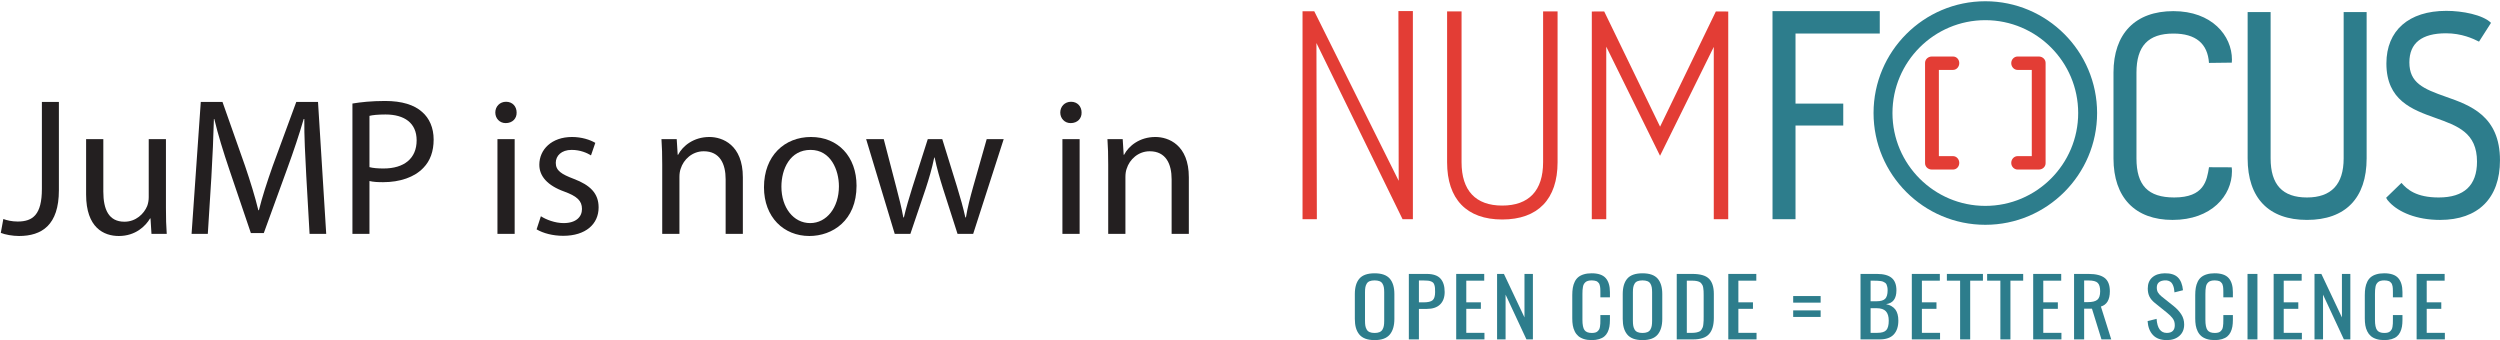 <?xml version="1.0" encoding="UTF-8" standalone="no"?>
<svg
   xmlns:dc="http://purl.org/dc/elements/1.1/"
   xmlns:cc="http://creativecommons.org/ns#"
   xmlns:rdf="http://www.w3.org/1999/02/22-rdf-syntax-ns#"
   xmlns:svg="http://www.w3.org/2000/svg"
   xmlns="http://www.w3.org/2000/svg"
   xmlns:xlink="http://www.w3.org/1999/xlink"
   id="svg248"
   version="1.2"
   viewBox="0 0 1277.51 173.796"
   height="173.796pt"
   width="1277.51pt">
  <defs
     id="defs103">
    <g
       id="g35">
      <symbol
         id="glyph0-0"
         overflow="visible">
        <path
           id="path2"
           d="M 0 0 L 50 0 L 50 -70 L 0 -70 Z M 25 -39.5 L 8 -65 L 42 -65 Z M 28 -35 L 45 -60.5 L 45 -9.5 Z M 8 -5 L 25 -30.5 L 42 -5 Z M 5 -60.5 L 22 -35 L 5 -9.5 Z M 5 -60.5 "
           style="stroke:none;" />
      </symbol>
      <symbol
         id="glyph0-1"
         overflow="visible">
        <path
           id="path5"
           d="M 21.406 -23 C 21.406 -9.797 16.797 -6.297 9 -6.297 C 6.094 -6.297 3.5 -6.906 1.703 -7.594 L 0.406 -0.5 C 2.594 0.406 6.5 1.094 9.703 1.094 C 21.297 1.094 30.094 -4.406 30.094 -22.297 L 30.094 -67.406 L 21.406 -67.406 Z M 21.406 -23 "
           style="stroke:none;" />
      </symbol>
      <symbol
         id="glyph0-2"
         overflow="visible">
        <path
           id="path8"
           d="M 47.797 -48.406 L 39 -48.406 L 39 -18.703 C 39 -17.094 38.703 -15.5 38.203 -14.203 C 36.594 -10.297 32.5 -6.203 26.594 -6.203 C 18.594 -6.203 15.797 -12.406 15.797 -21.594 L 15.797 -48.406 L 7 -48.406 L 7 -20.094 C 7 -3.094 16.094 1.094 23.703 1.094 C 32.297 1.094 37.406 -4 39.703 -7.906 L 39.906 -7.906 L 40.406 0 L 48.203 0 C 47.906 -3.797 47.797 -8.203 47.797 -13.203 Z M 47.797 -48.406 "
           style="stroke:none;" />
      </symbol>
      <symbol
         id="glyph0-3"
         overflow="visible">
        <path
           id="path11"
           d="M 66.094 0 L 74.594 0 L 70.406 -67.406 L 59.297 -67.406 L 47.297 -34.797 C 44.297 -26.297 41.906 -18.906 40.203 -12.094 L 39.906 -12.094 C 38.203 -19.094 35.906 -26.5 33.094 -34.797 L 21.594 -67.406 L 10.5 -67.406 L 5.797 0 L 14.094 0 L 15.906 -28.906 C 16.5 -39 17 -50.297 17.203 -58.703 L 17.406 -58.703 C 19.297 -50.703 22 -42 25.203 -32.5 L 36.094 -0.406 L 42.703 -0.406 L 54.594 -33.094 C 58 -42.406 60.797 -50.797 63.094 -58.703 L 63.406 -58.703 C 63.297 -50.297 63.906 -39 64.406 -29.594 Z M 66.094 0 "
           style="stroke:none;" />
      </symbol>
      <symbol
         id="glyph0-4"
         overflow="visible">
        <path
           id="path14"
           d="M 7.594 0 L 16.297 0 L 16.297 -27 C 18.297 -26.5 20.703 -26.406 23.297 -26.406 C 31.797 -26.406 39.297 -28.906 43.906 -33.797 C 47.297 -37.297 49.094 -42.094 49.094 -48.203 C 49.094 -54.203 46.906 -59.094 43.203 -62.297 C 39.203 -65.906 32.906 -67.906 24.297 -67.906 C 17.297 -67.906 11.797 -67.297 7.594 -66.594 Z M 16.297 -60.297 C 17.797 -60.703 20.703 -61 24.5 -61 C 34.094 -61 40.406 -56.703 40.406 -47.797 C 40.406 -38.5 34 -33.406 23.5 -33.406 C 20.594 -33.406 18.203 -33.594 16.297 -34.094 Z M 16.297 -60.297 "
           style="stroke:none;" />
      </symbol>
      <symbol
         id="glyph0-5"
         overflow="visible">
        <path
           id="path17"
           d=""
           style="stroke:none;" />
      </symbol>
      <symbol
         id="glyph0-6"
         overflow="visible">
        <path
           id="path20"
           d="M 16.094 0 L 16.094 -48.406 L 7.297 -48.406 L 7.297 0 Z M 11.703 -67.5 C 8.5 -67.5 6.203 -65.094 6.203 -62 C 6.203 -59 8.406 -56.594 11.5 -56.594 C 15 -56.594 17.203 -59 17.094 -62 C 17.094 -65.094 15 -67.5 11.703 -67.5 Z M 11.703 -67.5 "
           style="stroke:none;" />
      </symbol>
      <symbol
         id="glyph0-7"
         overflow="visible">
        <path
           id="path23"
           d="M 3.906 -2.297 C 7.297 -0.297 12.203 1 17.5 1 C 29 1 35.594 -5 35.594 -13.5 C 35.594 -20.703 31.297 -24.906 22.906 -28.094 C 16.594 -30.5 13.703 -32.297 13.703 -36.297 C 13.703 -39.906 16.594 -42.906 21.797 -42.906 C 26.297 -42.906 29.797 -41.297 31.703 -40.094 L 33.906 -46.5 C 31.203 -48.094 26.906 -49.5 22 -49.5 C 11.594 -49.5 5.297 -43.094 5.297 -35.297 C 5.297 -29.5 9.406 -24.703 18.094 -21.594 C 24.594 -19.203 27.094 -16.906 27.094 -12.703 C 27.094 -8.703 24.094 -5.5 17.703 -5.5 C 13.297 -5.5 8.703 -7.297 6.094 -9 Z M 3.906 -2.297 "
           style="stroke:none;" />
      </symbol>
      <symbol
         id="glyph0-8"
         overflow="visible">
        <path
           id="path26"
           d="M 7.297 0 L 16.094 0 L 16.094 -29.094 C 16.094 -30.594 16.297 -32.094 16.703 -33.203 C 18.203 -38.094 22.703 -42.203 28.5 -42.203 C 36.797 -42.203 39.703 -35.703 39.703 -27.906 L 39.703 0 L 48.5 0 L 48.5 -28.906 C 48.5 -45.5 38.094 -49.5 31.406 -49.5 C 23.406 -49.5 17.797 -45 15.406 -40.406 L 15.203 -40.406 L 14.703 -48.406 L 6.906 -48.406 C 7.203 -44.406 7.297 -40.297 7.297 -35.297 Z M 7.297 0 "
           style="stroke:none;" />
      </symbol>
      <symbol
         id="glyph0-9"
         overflow="visible">
        <path
           id="path29"
           d="M 27.797 -49.5 C 14.406 -49.5 3.797 -40 3.797 -23.797 C 3.797 -8.5 13.906 1.094 27 1.094 C 38.703 1.094 51.094 -6.703 51.094 -24.594 C 51.094 -39.406 41.703 -49.5 27.797 -49.5 Z M 27.594 -42.906 C 38 -42.906 42.094 -32.5 42.094 -24.297 C 42.094 -13.406 35.797 -5.5 27.406 -5.5 C 18.797 -5.5 12.703 -13.5 12.703 -24.094 C 12.703 -33.297 17.203 -42.906 27.594 -42.906 Z M 27.594 -42.906 "
           style="stroke:none;" />
      </symbol>
      <symbol
         id="glyph0-10"
         overflow="visible">
        <path
           id="path32"
           d="M 1.797 -48.406 L 16.406 0 L 24.406 0 L 32.203 -23 C 33.906 -28.203 35.406 -33.203 36.594 -39 L 36.797 -39 C 38 -33.297 39.406 -28.5 41.094 -23.094 L 48.5 0 L 56.5 0 L 72.094 -48.406 L 63.406 -48.406 L 56.5 -24.094 C 54.906 -18.406 53.594 -13.297 52.797 -8.406 L 52.5 -8.406 C 51.406 -13.297 50 -18.406 48.203 -24.203 L 40.703 -48.406 L 33.297 -48.406 L 25.406 -23.703 C 23.797 -18.5 22.203 -13.297 21.094 -8.406 L 20.797 -8.406 C 19.906 -13.406 18.594 -18.406 17.203 -23.797 L 10.797 -48.406 Z M 1.797 -48.406 "
           style="stroke:none;" />
      </symbol>
    </g>
    <clipPath
       id="clip1">
      <path
         id="path37"
         d="M 1219 5 L 1277.508 5 L 1277.508 113 L 1219 113 Z M 1219 5 " />
    </clipPath>
    <clipPath
       id="clip2">
      <path
         id="path40"
         d="M 692 139 L 713 139 L 713 173.797 L 692 173.797 Z M 692 139 " />
    </clipPath>
    <clipPath
       id="clip3">
      <path
         id="path43"
         d="M 719 139 L 739 139 L 739 173.797 L 719 173.797 Z M 719 139 " />
    </clipPath>
    <clipPath
       id="clip4">
      <path
         id="path46"
         d="M 744 139 L 759 139 L 759 173.797 L 744 173.797 Z M 744 139 " />
    </clipPath>
    <clipPath
       id="clip5">
      <path
         id="path49"
         d="M 765 139 L 784 139 L 784 173.797 L 765 173.797 Z M 765 139 " />
    </clipPath>
    <clipPath
       id="clip6">
      <path
         id="path52"
         d="M 803 139 L 823 139 L 823 173.797 L 803 173.797 Z M 803 139 " />
    </clipPath>
    <clipPath
       id="clip7">
      <path
         id="path55"
         d="M 829 139 L 850 139 L 850 173.797 L 829 173.797 Z M 829 139 " />
    </clipPath>
    <clipPath
       id="clip8">
      <path
         id="path58"
         d="M 856 139 L 876 139 L 876 173.797 L 856 173.797 Z M 856 139 " />
    </clipPath>
    <clipPath
       id="clip9">
      <path
         id="path61"
         d="M 883 139 L 898 139 L 898 173.797 L 883 173.797 Z M 883 139 " />
    </clipPath>
    <clipPath
       id="clip10">
      <path
         id="path64"
         d="M 950 139 L 971 139 L 971 173.797 L 950 173.797 Z M 950 139 " />
    </clipPath>
    <clipPath
       id="clip11">
      <path
         id="path67"
         d="M 976 139 L 992 139 L 992 173.797 L 976 173.797 Z M 976 139 " />
    </clipPath>
    <clipPath
       id="clip12">
      <path
         id="path70"
         d="M 994 139 L 1014 139 L 1014 173.797 L 994 173.797 Z M 994 139 " />
    </clipPath>
    <clipPath
       id="clip13">
      <path
         id="path73"
         d="M 1015 139 L 1034 139 L 1034 173.797 L 1015 173.797 Z M 1015 139 " />
    </clipPath>
    <clipPath
       id="clip14">
      <path
         id="path76"
         d="M 1038 139 L 1054 139 L 1054 173.797 L 1038 173.797 Z M 1038 139 " />
    </clipPath>
    <clipPath
       id="clip15">
      <path
         id="path79"
         d="M 1059 139 L 1079 139 L 1079 173.797 L 1059 173.797 Z M 1059 139 " />
    </clipPath>
    <clipPath
       id="clip16">
      <path
         id="path82"
         d="M 1097 139 L 1117 139 L 1117 173.797 L 1097 173.797 Z M 1097 139 " />
    </clipPath>
    <clipPath
       id="clip17">
      <path
         id="path85"
         d="M 1121 139 L 1142 139 L 1142 173.797 L 1121 173.797 Z M 1121 139 " />
    </clipPath>
    <clipPath
       id="clip18">
      <path
         id="path88"
         d="M 1148 139 L 1154 139 L 1154 173.797 L 1148 173.797 Z M 1148 139 " />
    </clipPath>
    <clipPath
       id="clip19">
      <path
         id="path91"
         d="M 1161 139 L 1177 139 L 1177 173.797 L 1161 173.797 Z M 1161 139 " />
    </clipPath>
    <clipPath
       id="clip20">
      <path
         id="path94"
         d="M 1182 139 L 1202 139 L 1202 173.797 L 1182 173.797 Z M 1182 139 " />
    </clipPath>
    <clipPath
       id="clip21">
      <path
         id="path97"
         d="M 1208 139 L 1228 139 L 1228 173.797 L 1208 173.797 Z M 1208 139 " />
    </clipPath>
    <clipPath
       id="clip22">
      <path
         id="path100"
         d="M 1234 139 L 1250 139 L 1250 173.797 L 1234 173.797 Z M 1234 139 " />
    </clipPath>
  </defs>
  <g
     id="surface627">
    <path
       id="path105"
       d="M 795.926 5.82 L 795.926 82.902 C 795.926 101.773 785.875 112.164 767.629 112.164 C 749.473 112.164 739.473 101.773 739.473 82.902 L 739.473 5.82 L 746.863 5.82 L 746.863 82.902 C 746.863 97.387 754.043 105.047 767.629 105.047 C 781.305 105.047 788.531 97.387 788.531 82.902 L 788.531 5.82 L 795.926 5.82 "
       style=" stroke:none;fill-rule:nonzero;fill:rgb(88.78%,24.095%,21.013%);fill-opacity:1;" />
    <path
       id="path107"
       d="M 1140.453 32.008 C 1140.508 31.531 1140.535 31.027 1140.535 30.492 C 1140.535 18.168 1130.258 5.688 1110.613 5.688 C 1091.16 5.688 1080 17.145 1080 37.129 L 1080 80.938 C 1080 100.918 1091.008 112.379 1110.199 112.379 C 1130.113 112.379 1140.535 99.898 1140.535 87.57 C 1140.535 87.09 1140.535 86.336 1140.41 85.5 L 1128.809 85.449 C 1127.707 92.336 1126.332 100.906 1111.023 100.906 C 1097.688 100.906 1091.742 94.75 1091.742 80.938 L 1091.742 37.129 C 1091.742 23.5 1097.738 17.152 1110.613 17.152 C 1122.02 17.152 1128.141 22.254 1128.793 32.152 L 1140.453 32.008 "
       style=" stroke:none;fill-rule:nonzero;fill:rgb(17.816%,48.875%,54.921%);fill-opacity:1;" />
    <path
       id="path109"
       d="M 1209.359 6.168 L 1209.359 80.938 C 1209.359 101.211 1198.539 112.375 1178.887 112.375 C 1159.328 112.375 1148.551 101.211 1148.551 80.938 L 1148.551 6.168 L 1160.297 6.168 L 1160.297 80.938 C 1160.297 94.375 1166.379 100.91 1178.887 100.91 C 1191.316 100.91 1197.617 94.191 1197.617 80.938 L 1197.617 6.168 L 1209.359 6.168 "
       style=" stroke:none;fill-rule:nonzero;fill:rgb(17.816%,48.875%,54.921%);fill-opacity:1;" />
    <g
       id="g113"
       clip-rule="nonzero"
       clip-path="url(#clip1)">
      <path
         id="path111"
         d="M 1266.789 21.277 C 1263.824 19.754 1257.902 17.012 1249.93 17.012 C 1237.5 17.012 1231.199 22.016 1231.199 31.875 C 1231.199 42.359 1238.281 45.379 1249.84 49.438 C 1262.16 53.762 1277.5 59.152 1277.5 81.906 C 1277.5 101.27 1266.344 112.379 1246.891 112.379 C 1234.707 112.379 1225.754 108.328 1221.141 103.492 C 1219.293 101.555 1220.395 102.621 1219.312 101.078 L 1227.164 93.461 C 1230.031 96.777 1234.656 100.91 1246.199 100.91 C 1259.176 100.91 1265.758 94.75 1265.758 82.594 C 1265.758 67.836 1255.887 64.316 1244.461 60.242 C 1232.738 56.059 1219.457 51.32 1219.457 32.426 C 1219.457 15.598 1230.898 5.547 1250.066 5.547 C 1258.234 5.547 1268.656 7.516 1272.918 11.676 L 1266.789 21.277 "
         style=" stroke:none;fill-rule:nonzero;fill:rgb(17.816%,48.875%,54.921%);fill-opacity:1;" />
    </g>
    <path
       id="path115"
       d="M 967.059 57.758 C 967.059 31.59 988.344 10.305 1014.508 10.305 C 1040.672 10.305 1061.961 31.59 1061.961 57.758 C 1061.961 83.918 1040.672 105.207 1014.508 105.207 C 988.344 105.207 967.059 83.918 967.059 57.758 M 1071.625 57.758 C 1071.625 26.262 1046.004 0.641 1014.508 0.641 C 983.012 0.641 957.391 26.262 957.391 57.758 C 957.391 89.25 983.012 114.875 1014.508 114.875 C 1046.004 114.875 1071.625 89.25 1071.625 57.758 "
       style=" stroke:none;fill-rule:nonzero;fill:rgb(17.816%,48.875%,54.921%);fill-opacity:1;" />
    <path
       id="path117"
       d="M 998.012 35.727 C 999.77 35.727 1001.195 34.172 1001.195 32.266 C 1001.195 30.367 999.797 28.879 998.012 28.879 L 987.172 28.879 C 985.266 28.879 983.711 30.336 983.711 32.129 L 983.711 83.387 C 983.711 85.207 985.23 86.637 987.172 86.637 L 998.012 86.637 C 999.797 86.637 1001.195 85.145 1001.195 83.246 C 1001.195 81.336 999.77 79.785 998.012 79.785 L 990.77 79.785 L 990.77 35.727 L 998.012 35.727 "
       style=" stroke:none;fill-rule:nonzero;fill:rgb(88.78%,24.095%,21.013%);fill-opacity:1;" />
    <path
       id="path119"
       d="M 1031.008 79.785 C 1029.215 79.785 1027.754 81.34 1027.754 83.246 C 1027.754 85.113 1029.215 86.637 1031.008 86.637 L 1041.848 86.637 C 1043.785 86.637 1045.309 85.211 1045.309 83.387 L 1045.309 32.129 C 1045.309 30.336 1043.754 28.879 1041.848 28.879 L 1031.008 28.879 C 1029.215 28.879 1027.754 30.398 1027.754 32.266 C 1027.754 34.176 1029.215 35.727 1031.008 35.727 L 1038.25 35.727 L 1038.25 79.785 L 1031.008 79.785 "
       style=" stroke:none;fill-rule:nonzero;fill:rgb(88.78%,24.095%,21.013%);fill-opacity:1;" />
    <path
       id="path121"
       d="M 960.57 17.152 L 960.57 5.688 L 905.754 5.691 L 905.77 112 L 917.516 112 L 917.516 64.145 L 941.91 64.145 L 941.91 52.953 L 917.516 52.953 L 917.516 17.152 Z M 960.57 17.152 "
       style=" stroke:none;fill-rule:nonzero;fill:rgb(17.816%,48.875%,54.921%);fill-opacity:1;" />
    <path
       id="path123"
       d="M 883.141 5.879 L 876.801 5.867 L 848.309 64.727 L 819.762 5.867 L 813.422 5.879 L 813.41 112 L 820.805 112 L 820.805 23.844 L 848.285 79.609 L 875.746 23.973 L 875.746 112 L 883.133 112 Z M 883.141 5.879 "
       style=" stroke:none;fill-rule:nonzero;fill:rgb(88.78%,24.095%,21.013%);fill-opacity:1;" />
    <path
       id="path125"
       d="M 714.594 5.668 L 714.738 92.395 L 671.59 5.746 L 665.598 5.746 L 665.598 112 L 672.922 112 L 672.703 21.988 L 716.707 111.996 L 721.992 111.996 L 721.984 5.668 Z M 714.594 5.668 "
       style=" stroke:none;fill-rule:nonzero;fill:rgb(88.78%,24.095%,21.013%);fill-opacity:1;" />
    <g
       id="g129"
       clip-rule="nonzero"
       clip-path="url(#clip2)">
      <path
         id="path127"
         d="M 699.918 169.719 C 700.582 170 701.418 170.145 702.426 170.145 C 703.441 170.145 704.273 170 704.938 169.719 C 705.598 169.438 706.098 169.008 706.441 168.43 C 706.785 167.852 707.02 167.215 707.145 166.523 C 707.273 165.828 707.332 164.973 707.332 163.949 L 707.332 149.301 C 707.332 148.289 707.273 147.449 707.145 146.777 C 707.02 146.102 706.785 145.484 706.441 144.922 C 706.098 144.355 705.598 143.941 704.938 143.68 C 704.273 143.418 703.441 143.285 702.426 143.285 C 701.418 143.285 700.582 143.418 699.918 143.68 C 699.258 143.941 698.754 144.355 698.414 144.922 C 698.07 145.484 697.836 146.102 697.711 146.777 C 697.586 147.449 697.523 148.289 697.523 149.301 L 697.523 163.949 C 697.523 164.973 697.586 165.828 697.711 166.523 C 697.836 167.215 698.07 167.852 698.414 168.43 C 698.754 169.008 699.258 169.438 699.918 169.719 M 702.426 173.797 C 700.586 173.797 699.004 173.547 697.688 173.051 C 696.375 172.551 695.328 171.82 694.559 170.852 C 693.781 169.879 693.219 168.75 692.859 167.461 C 692.504 166.168 692.324 164.66 692.324 162.941 L 692.324 150.27 C 692.324 146.781 693.109 144.145 694.68 142.348 C 696.246 140.555 698.832 139.656 702.426 139.656 C 706.012 139.656 708.59 140.562 710.168 142.367 C 711.742 144.18 712.531 146.812 712.531 150.27 L 712.531 162.961 C 712.531 166.445 711.738 169.121 710.156 170.988 C 708.57 172.863 705.996 173.797 702.426 173.797 "
         style=" stroke:none;fill-rule:nonzero;fill:rgb(17.816%,48.875%,54.921%);fill-opacity:1;" />
    </g>
    <g
       id="g133"
       clip-rule="nonzero"
       clip-path="url(#clip3)">
      <path
         id="path131"
         d="M 725.07 154.504 L 727.414 154.504 C 729.672 154.504 731.227 154.141 732.078 153.414 C 732.922 152.691 733.344 151.297 733.344 149.238 C 733.344 148.391 733.324 147.691 733.281 147.148 C 733.234 146.605 733.133 146.094 732.977 145.609 C 732.824 145.121 732.617 144.75 732.367 144.484 C 732.109 144.227 731.758 144 731.305 143.812 C 730.852 143.625 730.324 143.496 729.723 143.426 C 729.121 143.359 728.375 143.324 727.48 143.324 L 725.07 143.324 Z M 719.922 173.434 L 719.922 139.977 L 729.086 139.977 C 732.297 139.977 734.625 140.762 736.066 142.328 C 737.508 143.895 738.23 146.191 738.23 149.219 C 738.23 151.934 737.453 154.055 735.898 155.574 C 734.344 157.094 732.082 157.855 729.109 157.855 L 725.07 157.855 L 725.07 173.434 L 719.922 173.434 "
         style=" stroke:none;fill-rule:nonzero;fill:rgb(17.816%,48.875%,54.921%);fill-opacity:1;" />
    </g>
    <g
       id="g137"
       clip-rule="nonzero"
       clip-path="url(#clip4)">
      <path
         id="path135"
         d="M 744.125 173.434 L 744.125 139.977 L 758.445 139.977 L 758.445 143.426 L 749.277 143.426 L 749.277 154.488 L 756.73 154.488 L 756.73 157.812 L 749.277 157.812 L 749.277 170.082 L 758.559 170.082 L 758.559 173.434 Z M 744.125 173.434 "
         style=" stroke:none;fill-rule:nonzero;fill:rgb(17.816%,48.875%,54.921%);fill-opacity:1;" />
    </g>
    <g
       id="g141"
       clip-rule="nonzero"
       clip-path="url(#clip5)">
      <path
         id="path139"
         d="M 765.012 173.434 L 765.012 139.977 L 768.512 139.977 L 779.016 162.195 L 779.016 139.977 L 783.32 139.977 L 783.32 173.434 L 780.02 173.434 L 769.359 150.57 L 769.359 173.434 Z M 765.012 173.434 "
         style=" stroke:none;fill-rule:nonzero;fill:rgb(17.816%,48.875%,54.921%);fill-opacity:1;" />
    </g>
    <g
       id="g145"
       clip-rule="nonzero"
       clip-path="url(#clip6)">
      <path
         id="path143"
         d="M 813.359 173.797 C 811.828 173.797 810.48 173.605 809.32 173.23 C 808.164 172.855 807.211 172.34 806.477 171.695 C 805.742 171.051 805.137 170.25 804.672 169.285 C 804.203 168.324 803.879 167.312 803.703 166.25 C 803.52 165.188 803.434 163.996 803.434 162.676 L 803.434 150.855 C 803.434 149.441 803.527 148.184 803.711 147.082 C 803.898 145.977 804.219 144.945 804.684 143.992 C 805.141 143.039 805.746 142.25 806.488 141.633 C 807.23 141.016 808.18 140.527 809.332 140.18 C 810.484 139.828 811.828 139.652 813.359 139.652 C 816.688 139.652 819.074 140.469 820.516 142.098 C 821.961 143.727 822.68 146.117 822.68 149.277 L 822.68 151.941 L 817.797 151.941 L 817.797 149.582 C 817.797 149.07 817.793 148.672 817.785 148.383 C 817.777 148.094 817.762 147.734 817.742 147.305 C 817.719 146.871 817.676 146.535 817.617 146.293 C 817.559 146.051 817.477 145.77 817.383 145.441 C 817.285 145.121 817.164 144.867 817.016 144.691 C 816.867 144.508 816.68 144.312 816.457 144.105 C 816.234 143.895 815.984 143.738 815.699 143.641 C 815.418 143.535 815.086 143.457 814.695 143.387 C 814.309 143.32 813.879 143.285 813.402 143.285 C 812.688 143.285 812.066 143.355 811.531 143.5 C 810.992 143.641 810.555 143.859 810.211 144.164 C 809.871 144.465 809.59 144.801 809.379 145.16 C 809.164 145.523 809 145.992 808.898 146.566 C 808.797 147.137 808.723 147.688 808.684 148.223 C 808.648 148.75 808.629 149.406 808.629 150.188 L 808.629 163.422 C 808.629 165.941 808.977 167.688 809.676 168.668 C 810.379 169.648 811.617 170.145 813.402 170.145 C 814.086 170.145 814.676 170.074 815.176 169.941 C 815.672 169.809 816.082 169.586 816.402 169.273 C 816.719 168.969 816.977 168.645 817.172 168.305 C 817.367 167.973 817.504 167.52 817.594 166.941 C 817.684 166.375 817.742 165.844 817.762 165.359 C 817.785 164.879 817.797 164.242 817.797 163.465 L 817.797 161 L 822.68 161 L 822.68 163.484 C 822.68 164.762 822.59 165.906 822.414 166.914 C 822.234 167.926 821.93 168.867 821.5 169.75 C 821.066 170.629 820.504 171.359 819.801 171.938 C 819.105 172.516 818.211 172.973 817.129 173.301 C 816.043 173.633 814.785 173.797 813.359 173.797 "
         style=" stroke:none;fill-rule:nonzero;fill:rgb(17.816%,48.875%,54.921%);fill-opacity:1;" />
    </g>
    <g
       id="g149"
       clip-rule="nonzero"
       clip-path="url(#clip7)">
      <path
         id="path147"
         d="M 836.816 169.719 C 837.48 170 838.316 170.145 839.324 170.145 C 840.336 170.145 841.172 170 841.836 169.719 C 842.5 169.438 842.996 169.008 843.34 168.43 C 843.68 167.852 843.914 167.215 844.043 166.523 C 844.172 165.828 844.23 164.973 844.23 163.949 L 844.23 149.301 C 844.23 148.289 844.172 147.449 844.043 146.777 C 843.914 146.102 843.68 145.484 843.34 144.922 C 842.996 144.355 842.5 143.941 841.836 143.68 C 841.172 143.418 840.336 143.285 839.324 143.285 C 838.316 143.285 837.48 143.418 836.816 143.68 C 836.156 143.941 835.652 144.355 835.309 144.922 C 834.969 145.484 834.734 146.102 834.609 146.777 C 834.48 147.449 834.418 148.289 834.418 149.301 L 834.418 163.949 C 834.418 164.973 834.48 165.828 834.609 166.523 C 834.734 167.215 834.969 167.852 835.309 168.43 C 835.652 169.008 836.156 169.438 836.816 169.719 M 839.324 173.797 C 837.48 173.797 835.906 173.547 834.586 173.051 C 833.273 172.551 832.227 171.82 831.457 170.852 C 830.68 169.879 830.117 168.75 829.758 167.461 C 829.402 166.168 829.223 164.66 829.223 162.941 L 829.223 150.27 C 829.223 146.781 830.008 144.145 831.578 142.348 C 833.145 140.555 835.727 139.656 839.324 139.656 C 842.91 139.656 845.488 140.562 847.066 142.367 C 848.641 144.18 849.43 146.812 849.43 150.27 L 849.43 162.961 C 849.43 166.445 848.637 169.121 847.055 170.988 C 845.469 172.863 842.891 173.797 839.324 173.797 "
         style=" stroke:none;fill-rule:nonzero;fill:rgb(17.816%,48.875%,54.921%);fill-opacity:1;" />
    </g>
    <g
       id="g153"
       clip-rule="nonzero"
       clip-path="url(#clip8)">
      <path
         id="path151"
         d="M 861.969 170.082 L 864.871 170.082 C 865.66 170.082 866.352 170.012 866.953 169.871 C 867.559 169.73 868.059 169.562 868.457 169.367 C 868.863 169.172 869.199 168.855 869.477 168.43 C 869.75 167.996 869.957 167.602 870.102 167.238 C 870.242 166.875 870.348 166.336 870.422 165.625 C 870.496 164.91 870.539 164.301 870.559 163.797 C 870.57 163.293 870.578 162.562 870.578 161.609 L 870.578 150.73 C 870.578 149.926 870.566 149.246 870.535 148.695 C 870.504 148.141 870.445 147.59 870.355 147.039 C 870.266 146.488 870.133 146.039 869.957 145.688 C 869.777 145.34 869.543 145.008 869.266 144.688 C 868.98 144.375 868.629 144.129 868.215 143.965 C 867.801 143.797 867.309 143.664 866.742 143.566 C 866.176 143.477 865.516 143.426 864.758 143.426 L 861.969 143.426 Z M 856.82 173.434 L 856.82 139.977 L 864.844 139.977 C 868.844 139.977 871.668 140.797 873.312 142.438 C 874.953 144.082 875.777 146.664 875.777 150.188 L 875.777 162.496 C 875.777 166.168 874.961 168.906 873.332 170.719 C 871.703 172.527 869.004 173.434 865.227 173.434 L 856.82 173.434 "
         style=" stroke:none;fill-rule:nonzero;fill:rgb(17.816%,48.875%,54.921%);fill-opacity:1;" />
    </g>
    <g
       id="g157"
       clip-rule="nonzero"
       clip-path="url(#clip9)">
      <path
         id="path155"
         d="M 883.164 173.434 L 883.164 139.977 L 897.48 139.977 L 897.48 143.426 L 888.316 143.426 L 888.316 154.488 L 895.77 154.488 L 895.77 157.812 L 888.316 157.812 L 888.316 170.082 L 897.598 170.082 L 897.598 173.434 Z M 883.164 173.434 "
         style=" stroke:none;fill-rule:nonzero;fill:rgb(17.816%,48.875%,54.921%);fill-opacity:1;" />
    </g>
    <path
       id="path159"
       d="M 916.324 158.609 L 930.352 158.609 L 930.352 161.957 L 916.324 161.957 Z M 916.324 151.281 L 930.352 151.281 L 930.352 154.652 L 916.324 154.652 Z M 916.324 151.281 "
       style=" stroke:none;fill-rule:nonzero;fill:rgb(17.816%,48.875%,54.921%);fill-opacity:1;" />
    <g
       id="g163"
       clip-rule="nonzero"
       clip-path="url(#clip10)">
      <path
         id="path161"
         d="M 955.883 170.082 L 959.363 170.082 C 961.59 170.082 963.117 169.605 963.93 168.66 C 964.75 167.711 965.156 166.113 965.156 163.867 C 965.156 161.73 964.676 160.133 963.703 159.078 C 962.723 158.02 961.137 157.492 958.938 157.492 L 955.883 157.492 Z M 955.883 153.941 L 958.918 153.941 C 961.039 153.941 962.516 153.516 963.348 152.66 C 964.164 151.805 964.582 150.367 964.582 148.352 C 964.582 147.691 964.527 147.113 964.422 146.625 C 964.316 146.133 964.184 145.715 964.023 145.363 C 963.863 145.016 963.609 144.723 963.277 144.484 C 962.938 144.25 962.609 144.062 962.262 143.926 C 961.918 143.781 961.457 143.672 960.871 143.602 C 960.277 143.523 959.719 143.48 959.172 143.457 C 958.633 143.438 957.938 143.426 957.086 143.426 L 955.883 143.426 Z M 950.73 173.434 L 950.73 139.977 L 959.184 139.977 C 962.539 139.977 965.035 140.656 966.656 142.016 C 968.273 143.371 969.082 145.484 969.082 148.352 C 969.082 152.613 967.32 154.969 963.777 155.414 C 965.957 155.895 967.555 156.828 968.566 158.207 C 969.566 159.586 970.066 161.473 970.066 163.867 C 970.066 166.883 969.281 169.23 967.727 170.91 C 966.168 172.594 963.777 173.434 960.57 173.434 L 950.73 173.434 "
         style=" stroke:none;fill-rule:nonzero;fill:rgb(17.816%,48.875%,54.921%);fill-opacity:1;" />
    </g>
    <g
       id="g167"
       clip-rule="nonzero"
       clip-path="url(#clip11)">
      <path
         id="path165"
         d="M 976.945 173.434 L 976.945 139.977 L 991.262 139.977 L 991.262 143.426 L 982.098 143.426 L 982.098 154.488 L 989.547 154.488 L 989.547 157.812 L 982.098 157.812 L 982.098 170.082 L 991.375 170.082 L 991.375 173.434 Z M 976.945 173.434 "
         style=" stroke:none;fill-rule:nonzero;fill:rgb(17.816%,48.875%,54.921%);fill-opacity:1;" />
    </g>
    <g
       id="g171"
       clip-rule="nonzero"
       clip-path="url(#clip12)">
      <path
         id="path169"
         d="M 1001.625 173.434 L 1001.625 143.426 L 994.863 143.426 L 994.863 139.977 L 1013.289 139.977 L 1013.289 143.426 L 1006.773 143.426 L 1006.773 173.434 Z M 1001.625 173.434 "
         style=" stroke:none;fill-rule:nonzero;fill:rgb(17.816%,48.875%,54.921%);fill-opacity:1;" />
    </g>
    <g
       id="g175"
       clip-rule="nonzero"
       clip-path="url(#clip13)">
      <path
         id="path173"
         d="M 1022.195 173.434 L 1022.195 143.426 L 1015.434 143.426 L 1015.434 139.977 L 1033.855 139.977 L 1033.855 143.426 L 1027.34 143.426 L 1027.34 173.434 Z M 1022.195 173.434 "
         style=" stroke:none;fill-rule:nonzero;fill:rgb(17.816%,48.875%,54.921%);fill-opacity:1;" />
    </g>
    <g
       id="g179"
       clip-rule="nonzero"
       clip-path="url(#clip14)">
      <path
         id="path177"
         d="M 1038.969 173.434 L 1038.969 139.977 L 1053.289 139.977 L 1053.289 143.426 L 1044.121 143.426 L 1044.121 154.488 L 1051.57 154.488 L 1051.57 157.812 L 1044.121 157.812 L 1044.121 170.082 L 1053.398 170.082 L 1053.398 173.434 Z M 1038.969 173.434 "
         style=" stroke:none;fill-rule:nonzero;fill:rgb(17.816%,48.875%,54.921%);fill-opacity:1;" />
    </g>
    <g
       id="g183"
       clip-rule="nonzero"
       clip-path="url(#clip15)">
      <path
         id="path181"
         d="M 1065.008 154.383 L 1066.949 154.383 C 1069.191 154.383 1070.793 153.984 1071.75 153.184 C 1072.711 152.383 1073.191 150.934 1073.191 148.836 C 1073.191 146.805 1072.777 145.379 1071.953 144.559 C 1071.129 143.738 1069.57 143.324 1067.281 143.324 L 1065.008 143.324 Z M 1059.855 173.434 L 1059.855 139.977 L 1067.281 139.977 C 1071.027 139.977 1073.773 140.672 1075.523 142.055 C 1077.273 143.441 1078.145 145.699 1078.145 148.836 C 1078.145 153.141 1076.617 155.742 1073.57 156.645 L 1078.855 173.434 L 1073.863 173.434 L 1069 157.734 L 1065.008 157.734 L 1065.008 173.434 L 1059.855 173.434 "
         style=" stroke:none;fill-rule:nonzero;fill:rgb(17.816%,48.875%,54.921%);fill-opacity:1;" />
    </g>
    <g
       id="g187"
       clip-rule="nonzero"
       clip-path="url(#clip16)">
      <path
         id="path185"
         d="M 1107.266 173.797 C 1104.16 173.797 1101.789 172.926 1100.164 171.191 C 1098.535 169.457 1097.621 167.082 1097.43 164.07 L 1102.027 162.941 C 1102.352 167.727 1104.098 170.125 1107.266 170.125 C 1108.586 170.125 1109.598 169.793 1110.289 169.125 C 1110.98 168.457 1111.324 167.48 1111.324 166.188 C 1111.324 165.473 1111.23 164.82 1111.047 164.23 C 1110.859 163.637 1110.555 163.074 1110.129 162.535 C 1109.707 162 1109.305 161.551 1108.926 161.191 C 1108.547 160.836 1108.008 160.363 1107.309 159.773 L 1101.113 154.789 C 1099.859 153.766 1098.949 152.688 1098.379 151.551 C 1097.809 150.414 1097.52 149.023 1097.52 147.383 C 1097.52 144.961 1098.297 143.074 1099.852 141.723 C 1101.402 140.371 1103.527 139.684 1106.215 139.652 C 1109.176 139.613 1111.391 140.301 1112.863 141.723 C 1114.336 143.141 1115.219 145.34 1115.516 148.309 L 1111.168 149.398 C 1111.109 148.676 1111.027 148.027 1110.922 147.465 C 1110.82 146.898 1110.652 146.332 1110.41 145.762 C 1110.172 145.188 1109.879 144.723 1109.539 144.367 C 1109.195 144.012 1108.742 143.727 1108.18 143.52 C 1107.617 143.309 1106.957 143.227 1106.215 143.266 C 1103.496 143.441 1102.133 144.668 1102.133 146.938 C 1102.133 147.922 1102.324 148.742 1102.695 149.398 C 1103.066 150.059 1103.688 150.754 1104.566 151.48 L 1110.812 156.461 C 1112.434 157.781 1113.723 159.191 1114.68 160.699 C 1115.641 162.207 1116.121 163.914 1116.121 165.824 C 1116.121 168.273 1115.305 170.215 1113.664 171.648 C 1112.035 173.078 1109.902 173.797 1107.266 173.797 "
         style=" stroke:none;fill-rule:nonzero;fill:rgb(17.816%,48.875%,54.921%);fill-opacity:1;" />
    </g>
    <g
       id="g191"
       clip-rule="nonzero"
       clip-path="url(#clip17)">
      <path
         id="path189"
         d="M 1131.691 173.797 C 1130.164 173.797 1128.816 173.605 1127.656 173.23 C 1126.496 172.855 1125.551 172.34 1124.816 171.695 C 1124.078 171.051 1123.473 170.25 1123.008 169.285 C 1122.539 168.324 1122.215 167.312 1122.035 166.25 C 1121.863 165.188 1121.77 163.996 1121.77 162.676 L 1121.77 150.855 C 1121.77 149.441 1121.863 148.184 1122.047 147.082 C 1122.234 145.977 1122.559 144.945 1123.016 143.992 C 1123.477 143.039 1124.082 142.25 1124.824 141.633 C 1125.57 141.016 1126.512 140.527 1127.672 140.18 C 1128.824 139.828 1130.164 139.652 1131.691 139.652 C 1135.027 139.652 1137.414 140.469 1138.852 142.098 C 1140.297 143.727 1141.012 146.117 1141.012 149.277 L 1141.012 151.941 L 1136.133 151.941 L 1136.133 149.582 C 1136.133 149.07 1136.129 148.672 1136.121 148.383 C 1136.117 148.094 1136.098 147.734 1136.078 147.305 C 1136.051 146.871 1136.012 146.535 1135.957 146.293 C 1135.891 146.051 1135.816 145.77 1135.719 145.441 C 1135.625 145.121 1135.504 144.867 1135.348 144.691 C 1135.203 144.508 1135.012 144.312 1134.793 144.105 C 1134.574 143.895 1134.316 143.738 1134.039 143.641 C 1133.754 143.535 1133.422 143.457 1133.035 143.387 C 1132.645 143.32 1132.215 143.285 1131.738 143.285 C 1131.027 143.285 1130.398 143.355 1129.867 143.5 C 1129.332 143.641 1128.891 143.859 1128.547 144.164 C 1128.207 144.465 1127.93 144.801 1127.711 145.16 C 1127.496 145.523 1127.336 145.992 1127.23 146.566 C 1127.129 147.137 1127.055 147.688 1127.023 148.223 C 1126.988 148.75 1126.965 149.406 1126.965 150.188 L 1126.965 163.422 C 1126.965 165.941 1127.316 167.688 1128.016 168.668 C 1128.711 169.648 1129.957 170.145 1131.738 170.145 C 1132.422 170.145 1133.012 170.074 1133.508 169.941 C 1134.008 169.809 1134.422 169.586 1134.738 169.273 C 1135.055 168.969 1135.309 168.645 1135.504 168.305 C 1135.699 167.973 1135.84 167.52 1135.93 166.941 C 1136.02 166.375 1136.078 165.844 1136.098 165.359 C 1136.121 164.879 1136.133 164.242 1136.133 163.465 L 1136.133 161 L 1141.012 161 L 1141.012 163.484 C 1141.012 164.762 1140.93 165.906 1140.75 166.914 C 1140.57 167.926 1140.262 168.867 1139.836 169.75 C 1139.406 170.629 1138.836 171.359 1138.141 171.938 C 1137.441 172.516 1136.547 172.973 1135.461 173.301 C 1134.379 173.633 1133.121 173.797 1131.691 173.797 "
         style=" stroke:none;fill-rule:nonzero;fill:rgb(17.816%,48.875%,54.921%);fill-opacity:1;" />
    </g>
    <g
       id="g195"
       clip-rule="nonzero"
       clip-path="url(#clip18)">
      <path
         id="path193"
         d="M 1148.492 173.434 L 1153.559 173.434 L 1153.559 139.977 L 1148.492 139.977 Z M 1148.492 173.434 "
         style=" stroke:none;fill-rule:nonzero;fill:rgb(17.816%,48.875%,54.921%);fill-opacity:1;" />
    </g>
    <g
       id="g199"
       clip-rule="nonzero"
       clip-path="url(#clip19)">
      <path
         id="path197"
         d="M 1161.84 173.434 L 1161.84 139.977 L 1176.16 139.977 L 1176.16 143.426 L 1166.992 143.426 L 1166.992 154.488 L 1174.441 154.488 L 1174.441 157.812 L 1166.992 157.812 L 1166.992 170.082 L 1176.27 170.082 L 1176.27 173.434 Z M 1161.84 173.434 "
         style=" stroke:none;fill-rule:nonzero;fill:rgb(17.816%,48.875%,54.921%);fill-opacity:1;" />
    </g>
    <g
       id="g203"
       clip-rule="nonzero"
       clip-path="url(#clip20)">
      <path
         id="path201"
         d="M 1182.723 173.434 L 1182.723 139.977 L 1186.227 139.977 L 1196.734 162.195 L 1196.734 139.977 L 1201.035 139.977 L 1201.035 173.434 L 1197.734 173.434 L 1187.078 150.57 L 1187.078 173.434 Z M 1182.723 173.434 "
         style=" stroke:none;fill-rule:nonzero;fill:rgb(17.816%,48.875%,54.921%);fill-opacity:1;" />
    </g>
    <g
       id="g207"
       clip-rule="nonzero"
       clip-path="url(#clip21)">
      <path
         id="path205"
         d="M 1218.348 173.797 C 1216.816 173.797 1215.473 173.605 1214.312 173.23 C 1213.152 172.855 1212.203 172.34 1211.469 171.695 C 1210.734 171.051 1210.129 170.25 1209.66 169.285 C 1209.195 168.324 1208.867 167.312 1208.691 166.25 C 1208.516 165.188 1208.422 163.996 1208.422 162.676 L 1208.422 150.855 C 1208.422 149.441 1208.516 148.184 1208.703 147.082 C 1208.887 145.977 1209.211 144.945 1209.672 143.992 C 1210.133 143.039 1210.738 142.25 1211.48 141.633 C 1212.227 141.016 1213.168 140.527 1214.324 140.18 C 1215.477 139.828 1216.816 139.652 1218.348 139.652 C 1221.676 139.652 1224.066 140.469 1225.504 142.098 C 1226.949 143.727 1227.668 146.117 1227.668 149.277 L 1227.668 151.941 L 1222.785 151.941 L 1222.785 149.582 C 1222.785 149.07 1222.785 148.672 1222.773 148.383 C 1222.77 148.094 1222.754 147.734 1222.73 147.305 C 1222.707 146.871 1222.664 146.535 1222.609 146.293 C 1222.547 146.051 1222.473 145.77 1222.371 145.441 C 1222.277 145.121 1222.156 144.867 1222.004 144.691 C 1221.859 144.508 1221.668 144.312 1221.449 144.105 C 1221.227 143.895 1220.969 143.738 1220.691 143.641 C 1220.41 143.535 1220.074 143.457 1219.688 143.387 C 1219.297 143.32 1218.871 143.285 1218.395 143.285 C 1217.68 143.285 1217.051 143.355 1216.52 143.5 C 1215.988 143.641 1215.547 143.859 1215.203 144.164 C 1214.863 144.465 1214.582 144.801 1214.367 145.16 C 1214.152 145.523 1213.988 145.992 1213.887 146.566 C 1213.781 147.137 1213.711 147.688 1213.676 148.223 C 1213.641 148.75 1213.621 149.406 1213.621 150.188 L 1213.621 163.422 C 1213.621 165.941 1213.969 167.688 1214.668 168.668 C 1215.367 169.648 1216.609 170.145 1218.395 170.145 C 1219.078 170.145 1219.668 170.074 1220.16 169.941 C 1220.664 169.809 1221.074 169.586 1221.391 169.273 C 1221.711 168.969 1221.965 168.645 1222.16 168.305 C 1222.355 167.973 1222.492 167.52 1222.582 166.941 C 1222.672 166.375 1222.73 165.844 1222.754 165.359 C 1222.773 164.879 1222.785 164.242 1222.785 163.465 L 1222.785 161 L 1227.668 161 L 1227.668 163.484 C 1227.668 164.762 1227.582 165.906 1227.406 166.914 C 1227.227 167.926 1226.914 168.867 1226.488 169.75 C 1226.059 170.629 1225.492 171.359 1224.793 171.938 C 1224.094 172.516 1223.203 172.973 1222.117 173.301 C 1221.031 173.633 1219.777 173.797 1218.348 173.797 "
         style=" stroke:none;fill-rule:nonzero;fill:rgb(17.816%,48.875%,54.921%);fill-opacity:1;" />
    </g>
    <g
       id="g211"
       clip-rule="nonzero"
       clip-path="url(#clip22)">
      <path
         id="path209"
         d="M 1234.906 173.434 L 1234.906 139.977 L 1249.223 139.977 L 1249.223 143.426 L 1240.059 143.426 L 1240.059 154.488 L 1247.508 154.488 L 1247.508 157.812 L 1240.059 157.812 L 1240.059 170.082 L 1249.332 170.082 L 1249.332 173.434 Z M 1234.906 173.434 "
         style=" stroke:none;fill-rule:nonzero;fill:rgb(17.816%,48.875%,54.921%);fill-opacity:1;" />
    </g>
    <g
       id="g233"
       style="fill:rgb(13.73%,12.16%,12.549%);fill-opacity:1;">
      <use
         id="use213"
         y="119.501"
         x="0"
         xlink:href="#glyph0-1" />
      <use
         id="use215"
         y="119.501"
         x="37"
         xlink:href="#glyph0-2" />
      <use
         id="use217"
         y="119.501"
         x="92.1"
         xlink:href="#glyph0-3" />
      <use
         id="use219"
         y="119.501"
         x="172.5"
         xlink:href="#glyph0-4" />
      <use
         id="use221"
         y="119.501"
         x="225.7"
         xlink:href="#glyph0-5" />
      <use
         id="use223"
         y="119.501"
         x="246.9"
         xlink:href="#glyph0-6" />
      <use
         id="use225"
         y="119.501"
         x="270.3"
         xlink:href="#glyph0-7" />
      <use
         id="use227"
         y="119.501"
         x="309.9"
         xlink:href="#glyph0-5" />
      <use
         id="use229"
         y="119.501"
         x="331.1"
         xlink:href="#glyph0-8" />
      <use
         id="use231"
         y="119.501"
         x="386.6"
         xlink:href="#glyph0-9" />
    </g>
    <g
       id="g245"
       style="fill:rgb(13.73%,12.16%,12.549%);fill-opacity:1;">
      <use
         id="use235"
         y="119.501"
         x="440.8"
         xlink:href="#glyph0-10" />
      <use
         id="use237"
         y="119.501"
         x="514.4"
         xlink:href="#glyph0-5" />
      <use
         id="use239"
         y="119.501"
         x="535.6"
         xlink:href="#glyph0-6" />
      <use
         id="use241"
         y="119.501"
         x="559"
         xlink:href="#glyph0-8" />
      <use
         id="use243"
         y="119.501"
         x="614.5"
         xlink:href="#glyph0-5" />
    </g>
  </g>
</svg>

